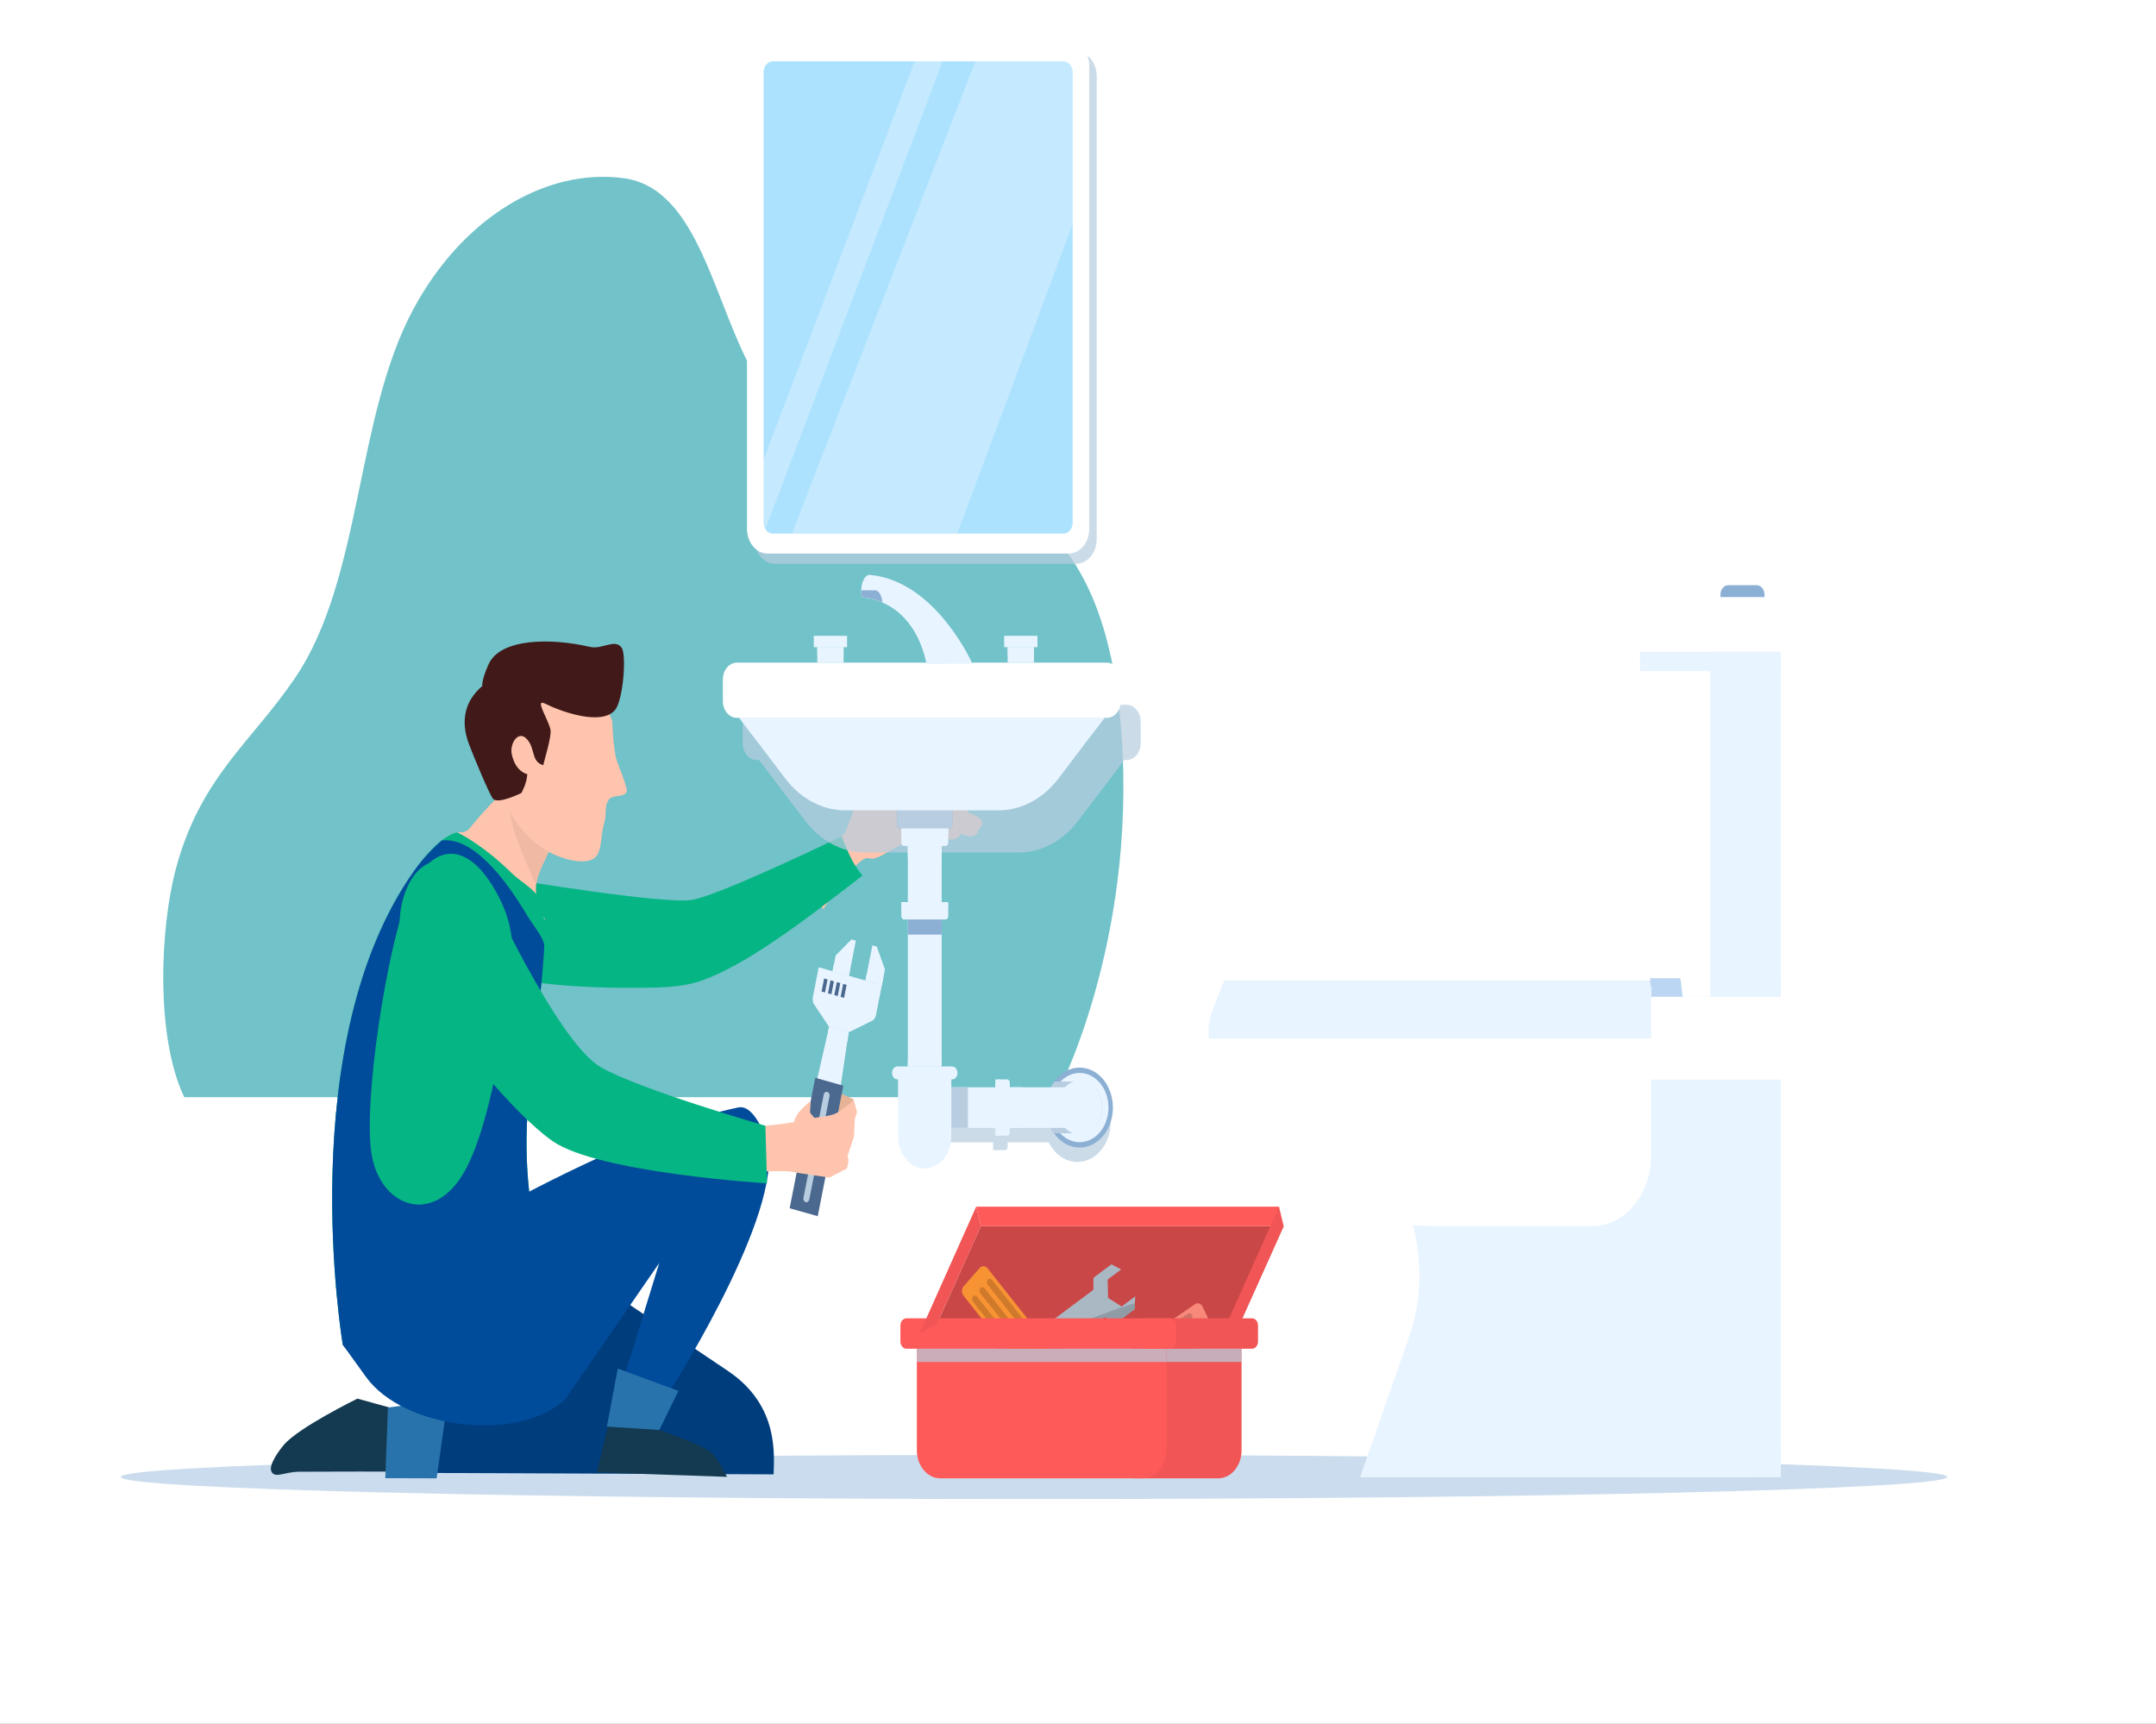 <svg width="334" height="267" viewBox="0 0 334 267" fill="none" xmlns="http://www.w3.org/2000/svg">
<rect x="0" y="0" width="334" height="267" fill="#808080" stroke="none"/>
<g clip-path="url(#clip0_14_1885)">
<path d="M334 0H0V267H334V0Z" fill="white"/>
<path d="M163.51 169.97H28.543C24.092 160.662 24.752 143.772 27.292 134.413C31.114 120.316 38.97 114.97 45.724 105C56.143 89.618 55.001 64.662 64.046 47.87C71.68 33.697 84.557 26.012 96.574 27.597C108.451 29.167 110.523 47.361 117.206 58.628C119.791 62.986 122.863 66.109 126.184 68.37C131.495 71.988 137.442 73.404 143.042 74.155C157.001 76.023 171.394 81.706 173.728 113.579C176.133 146.412 163.51 169.97 163.51 169.97Z" fill="#71C2C9"/>
<path d="M301.649 228.796C301.649 230.686 238.31 232.219 160.177 232.219C82.043 232.219 18.704 230.686 18.704 228.796C18.704 226.905 82.043 225.373 160.177 225.373C238.31 225.373 301.649 226.905 301.649 228.796Z" fill="#CADCED"/>
<path d="M192.075 205.064H145.164L151.948 189.943H198.86L192.075 205.064Z" fill="#C94747"/>
<path d="M172.988 204.879L175.782 202.795L175.855 200.826L173.757 202.391L171.66 201.058L171.591 198.213L173.688 196.649L172.182 195.857L169.389 197.94L169.383 199.808L169.197 199.947L156.894 209.122L155.054 208.273L152.26 210.356L152.187 212.326L154.285 210.762L156.382 212.094L156.451 214.939L154.353 216.503L155.86 217.295L158.653 215.212L158.659 213.344L171.148 204.03L172.988 204.879Z" fill="#AAB8C4"/>
<path d="M157.939 208.759C156.037 209.499 154.136 210.244 152.236 210.993L152.187 212.326L154.285 210.762L156.382 212.094L156.451 214.939L154.353 216.504L155.859 217.296L158.653 215.212L158.659 213.344L171.147 204.03L172.988 204.88L175.781 202.796L175.815 201.874C169.749 203.699 163.882 206.446 157.939 208.759Z" fill="#8F9BA5"/>
<path d="M162.738 210.299L160.276 213.103C159.927 213.501 159.375 213.484 159.044 213.065L149.266 200.722C148.934 200.303 148.948 199.642 149.297 199.244L151.759 196.44C152.108 196.043 152.66 196.06 152.991 196.478L162.77 208.822C163.102 209.24 163.087 209.901 162.738 210.299Z" fill="#F89334"/>
<path d="M159.095 211.417C158.911 211.626 158.621 211.617 158.447 211.397L150.707 201.627C150.533 201.407 150.54 201.059 150.724 200.851C150.907 200.642 151.197 200.651 151.371 200.87L159.111 210.641C159.285 210.86 159.278 211.208 159.095 211.417Z" fill="#CF7A2B"/>
<path d="M160.244 210.107C160.061 210.316 159.771 210.307 159.597 210.087L151.857 200.317C151.683 200.097 151.69 199.749 151.873 199.54C152.057 199.332 152.346 199.341 152.521 199.56L160.261 209.331C160.435 209.551 160.428 209.898 160.244 210.107Z" fill="#CF7A2B"/>
<path d="M161.394 208.798C161.211 209.007 160.921 208.997 160.747 208.778L153.007 199.007C152.833 198.787 152.84 198.44 153.023 198.231C153.207 198.023 153.497 198.032 153.671 198.251L161.411 208.022C161.585 208.241 161.578 208.589 161.394 208.798Z" fill="#CF7A2B"/>
<path d="M174.141 215.435L172.459 211.898C172.221 211.396 172.367 210.758 172.785 210.472L185.119 202.039C185.537 201.753 186.069 201.928 186.308 202.429L187.99 205.966C188.228 206.468 188.083 207.106 187.664 207.392L175.33 215.825C174.912 216.111 174.38 215.936 174.141 215.435Z" fill="#F8897A"/>
<path d="M174.107 210.926C173.982 210.662 174.059 210.327 174.278 210.177L184.042 203.502C184.261 203.352 184.541 203.444 184.666 203.707C184.791 203.97 184.714 204.306 184.495 204.456L174.732 211.131C174.512 211.281 174.233 211.189 174.107 210.926Z" fill="#CF7265"/>
<path d="M174.893 212.577C174.767 212.314 174.844 211.979 175.064 211.829L184.827 205.154C185.046 205.004 185.326 205.095 185.451 205.359C185.576 205.622 185.5 205.957 185.28 206.107L175.517 212.782C175.297 212.932 175.018 212.841 174.893 212.577Z" fill="#CF7265"/>
<path d="M175.678 214.23C175.553 213.966 175.63 213.631 175.849 213.481L185.612 206.806C185.832 206.656 186.111 206.748 186.237 207.011C186.362 207.274 186.285 207.61 186.066 207.76L176.302 214.435C176.083 214.585 175.803 214.493 175.678 214.23Z" fill="#CF7265"/>
<path d="M188.718 229.008H175.597V208.932H192.339V224.667C192.338 227.064 190.718 229.008 188.718 229.008Z" fill="#F15555"/>
<path d="M177.064 229.008H145.657C143.658 229.008 142.037 227.064 142.037 224.667V208.933H180.684V224.667C180.684 227.064 179.063 229.008 177.064 229.008Z" fill="#FF5A5A"/>
<path opacity="0.72" d="M192.339 208.932H180.684V210.98H192.339V208.932Z" fill="#B8CDE0"/>
<path opacity="0.72" d="M180.683 208.932H142.037V210.98H180.683V208.932Z" fill="#B8CDE0"/>
<path d="M193.959 204.22H177.557C177.045 204.22 176.63 204.717 176.63 205.331V207.822C176.63 208.435 177.045 208.933 177.557 208.933H193.959C194.471 208.933 194.886 208.436 194.886 207.822V205.331C194.885 204.717 194.471 204.22 193.959 204.22Z" fill="#F15555"/>
<path d="M181.251 204.22H140.417C139.905 204.22 139.49 204.717 139.49 205.331V207.822C139.49 208.435 139.905 208.933 140.417 208.933H181.251C181.762 208.933 182.177 208.436 182.177 207.822V205.331C182.177 204.717 181.762 204.22 181.251 204.22Z" fill="#FF5A5A"/>
<path d="M198.139 189.943H151.948L151.228 186.925H198.139V189.943Z" fill="#FF5A5A"/>
<path d="M192.075 205.064L189.368 206.576L198.139 186.925L198.86 189.943L192.075 205.064Z" fill="#F15555"/>
<path d="M145.164 205.064L142.457 206.576L151.228 186.925L151.948 189.943L145.164 205.064Z" fill="#F15555"/>
<path d="M267.741 90.654H272.137C272.809 90.654 273.353 91.307 273.353 92.113V94.049H266.524V92.113C266.524 91.307 267.069 90.654 267.741 90.654Z" fill="#8CAFD4"/>
<path d="M254.071 228.812H275.862V167.232H254.071V228.812Z" fill="#E8F4FF"/>
<path d="M218.899 189.771L255.795 167.232L271.444 189.771V228.813H228.133H210.727L218.309 207.025C220.216 201.542 220.426 195.422 218.899 189.771Z" fill="#E8F4FF"/>
<path d="M212.394 224.022L210.727 228.812H275.862V224.022H212.394Z" fill="#E8F4FF"/>
<path d="M250.615 196.441C239.472 196.441 219.882 196.441 219.882 196.441C219.807 194.19 219.486 191.946 218.899 189.771L254.848 167.81C257.085 173.189 258.92 180.367 258.92 185.106C258.92 189.122 256.824 196.441 250.615 196.441Z" fill="#E8F4FF"/>
<path d="M246.503 154.424H275.862V151.541H246.503V154.424Z" fill="#BBD6F2"/>
<path d="M245.49 167.232H275.862V154.424H245.49V167.232Z" fill="white"/>
<path d="M260.676 154.424H275.862V100.938H254.071L260.676 154.424Z" fill="white"/>
<path d="M275.862 100.938H254.071V103.977H275.862V100.938Z" fill="#E8F4FF"/>
<path d="M264.966 154.424H275.862V100.937H264.966V154.424Z" fill="#E8F4FF"/>
<path d="M256.392 92.492H275.862V100.938H254.15C252.825 100.938 251.75 99.649 251.75 98.059C251.75 94.985 253.828 92.492 256.392 92.492Z" fill="white"/>
<path d="M222.122 189.942H246.641C251.697 189.942 255.795 185.028 255.795 178.966V153.424C255.795 151.685 254.62 150.276 253.17 150.276H190.295L187.892 156.327C187.015 158.536 186.991 161.097 187.827 163.33C193.892 179.524 207.317 189.942 222.122 189.942Z" fill="white"/>
<path d="M187.267 160.86C187.121 159.325 187.326 157.753 187.892 156.327L190.295 150.276H253.17C254.62 150.276 255.795 151.685 255.795 153.424V160.86H187.267Z" fill="#E8F4FF"/>
<path d="M188.648 154.424L190.295 150.276H253.17C254.62 150.276 255.795 151.685 255.795 153.424V154.424H188.648Z" fill="#E8F4FF"/>
<path d="M210.466 142.215H243.517C246.916 142.215 250.145 143.996 252.357 147.091L255.795 151.903H188.522C187.745 151.903 187.056 151.3 186.82 150.412C186.526 149.303 187.024 148.114 187.942 147.737L192.752 145.758C198.453 143.412 204.439 142.215 210.466 142.215Z" fill="white"/>
<path opacity="0.72" d="M116.872 83.51V11.815C116.872 9.702 118.3 7.99 120.062 7.99H166.71C168.471 7.99 169.9 9.702 169.9 11.815V83.51C169.9 85.623 168.471 87.335 166.71 87.335H120.061C118.3 87.335 116.872 85.622 116.872 83.51Z" fill="#B8CDE0"/>
<path d="M115.718 81.928V10.233C115.718 8.12 117.146 6.408 118.908 6.408H165.555C167.317 6.408 168.745 8.12 168.745 10.233V81.928C168.745 84.041 167.317 85.753 165.555 85.753H118.908C117.146 85.753 115.718 84.04 115.718 81.928Z" fill="white"/>
<path d="M166.173 11.203V80.957C166.173 81.9 165.535 82.665 164.748 82.665H119.716C118.929 82.665 118.291 81.9 118.291 80.957V11.203C118.291 10.26 118.929 9.495 119.716 9.495H164.748C165.535 9.495 166.173 10.26 166.173 11.203Z" fill="#ADE2FF"/>
<path opacity="0.29" d="M148.276 82.667H122.684L151.111 9.494H166.171V34.713L148.276 82.667Z" fill="white"/>
<path opacity="0.29" d="M146.024 9.495L118.291 82.665V71.246L141.696 9.495H146.024Z" fill="white"/>
<path d="M123.484 135.21C125.519 132.726 130.488 130.176 131.089 128.625C131.93 126.46 132.292 124.628 133.852 123.24C135.412 121.851 136.672 120.352 137.51 119.221C138.348 118.089 139.392 117.428 140.683 117.512C141.972 117.596 140.757 119.768 139.943 120.383C139.128 120.999 138.336 122.803 138.22 123.677C138.105 124.552 141.114 124.749 142.957 124.383C144.8 124.017 146.627 124.562 148.116 124.72C149.605 124.878 150.088 125.974 150.088 125.974C150.088 125.974 151.147 126.105 151.922 126.916C152.697 127.727 151.522 128.471 151.522 128.471C151.522 128.471 151.698 129.061 150.945 129.437C150.193 129.814 148.826 129.177 148.826 129.177C148.826 129.177 148.549 130.254 146.86 130.022C145.172 129.789 142.207 130.265 140.234 130.713C138.26 131.162 135.989 133.491 134.492 132.937C132.995 132.383 127.559 140.821 127.559 140.821L123.484 135.21Z" fill="#FEC4AD"/>
<path d="M107.245 139.399C111.062 138.691 124.215 132.532 130.368 129.566C131.665 132.733 132.186 133.877 133.607 135.629C123.276 143.694 115.303 149.536 108.732 151.891C106.843 152.568 104.459 152.905 101.77 152.974C94.724 153.153 83.699 152.989 75.912 150.777L79.16 136.192C79.16 136.192 103.127 140.162 107.245 139.399Z" fill="#06B584"/>
<path opacity="0.72" d="M166.909 167.618C165.2 167.618 163.69 168.617 162.75 170.15C162.735 170.174 162.72 170.197 162.706 170.221C162.637 170.337 162.573 170.456 162.511 170.577C162.495 170.608 162.478 170.636 162.463 170.667H156.098V169.941C156.098 169.669 155.914 169.448 155.687 169.448H154.584H154.489H153.854V170.209V170.667H145.944V176.953H153.854V177.411V178.172H154.489H154.584H155.687C155.914 178.172 156.098 177.951 156.098 177.679V176.953H158.05H162.462C162.48 176.99 162.502 177.026 162.521 177.063C162.57 177.159 162.62 177.255 162.674 177.347C162.703 177.398 162.735 177.446 162.767 177.497C162.829 177.597 162.891 177.698 162.958 177.794C163.905 179.143 165.323 180.003 166.909 180.003C169.761 180.003 172.073 177.23 172.073 173.81C172.073 170.39 169.761 167.618 166.909 167.618Z" fill="#B8CDE0"/>
<path opacity="0.72" d="M174.542 109.188H117.222C116.028 109.188 115.06 110.349 115.06 111.782V115.146C115.06 116.578 116.028 117.739 117.222 117.739H117.592L119.678 120.488L124.727 127.145C127.109 130.281 130.481 132.069 134.018 132.069H157.747C161.284 132.069 164.655 130.281 167.037 127.145L172.087 120.488L174.172 117.739H174.542C175.736 117.739 176.704 116.578 176.704 115.146V111.782C176.705 110.35 175.736 109.188 174.542 109.188Z" fill="#B8CDE0"/>
<path d="M167.246 177.768C170.098 177.768 172.41 174.995 172.41 171.575C172.41 168.155 170.098 165.383 167.246 165.383C164.394 165.383 162.082 168.155 162.082 171.575C162.082 174.995 164.394 177.768 167.246 177.768Z" fill="#8CAFD4"/>
<path d="M167.246 176.942C169.718 176.942 171.722 174.539 171.722 171.575C171.722 168.611 169.718 166.208 167.246 166.208C164.774 166.208 162.771 168.611 162.771 171.575C162.771 174.539 164.774 176.942 167.246 176.942Z" fill="#E8F4FF"/>
<path d="M167.398 167.543H163.332C162.555 168.627 162.082 170.034 162.082 171.575C162.082 173.093 162.539 174.481 163.295 175.558H167.398C169.244 175.558 170.74 173.764 170.74 171.551C170.74 169.338 169.244 167.543 167.398 167.543Z" fill="#B8CDE0"/>
<path d="M170.632 172.525C171.075 170.283 169.918 168.036 168.049 167.505C166.179 166.974 164.305 168.36 163.862 170.602C163.419 172.844 164.576 175.091 166.445 175.622C168.315 176.153 170.189 174.767 170.632 172.525Z" fill="#E8F4FF"/>
<path d="M169.555 171.575C169.555 173.311 168.382 174.718 166.934 174.718H146.282V168.432H166.934C168.382 168.432 169.555 169.839 169.555 171.575Z" fill="#E8F4FF"/>
<path d="M158.388 168.432H156.018V174.718H158.388V168.432Z" fill="#E8F4FF"/>
<path d="M146.281 168.432V174.719H149.944V168.432H146.281Z" fill="#B8CDE0"/>
<path d="M156.436 167.706V175.445C156.436 175.717 156.252 175.937 156.025 175.937H154.827C154.476 175.937 154.192 175.596 154.192 175.177V167.975C154.192 167.554 154.476 167.214 154.827 167.214H156.025C156.252 167.214 156.436 167.434 156.436 167.706Z" fill="#E8F4FF"/>
<path d="M154.192 167.213V175.937H154.922V167.213H154.192Z" fill="#E8F4FF"/>
<path d="M145.882 130.259H140.64V165.204H145.882V130.259Z" fill="#E8F4FF"/>
<path d="M145.882 141.933H140.64V144.775H145.882V141.933Z" fill="#8CAFD4"/>
<path d="M145.882 164.267H140.64V165.203H145.882V164.267Z" fill="#E8F4FF"/>
<path d="M145.882 130.259H140.64V132.919H145.882V130.259Z" fill="#E8F4FF"/>
<path d="M143.261 181.01C140.992 181.01 139.152 178.804 139.152 176.083V166.182H147.37V176.083C147.37 178.804 145.53 181.01 143.261 181.01Z" fill="#E8F4FF"/>
<path d="M147.37 166.182H139.152V170.353H147.37V166.182Z" fill="#E8F4FF"/>
<path d="M147.12 128.352H139.402C139.175 128.352 138.992 128.132 138.992 127.86V124.597H147.53V127.86C147.53 128.132 147.346 128.352 147.12 128.352Z" fill="#8CAFD4"/>
<path d="M147.12 128.352H139.402C139.175 128.352 138.992 128.132 138.992 127.86V124.597H147.53V127.86C147.53 128.132 147.346 128.352 147.12 128.352Z" fill="#B8CDE0"/>
<path d="M146.488 131.043H140.034C139.807 131.043 139.624 130.822 139.624 130.55V128.353H146.899V130.55C146.899 130.822 146.715 131.043 146.488 131.043Z" fill="#E8F4FF"/>
<path d="M146.899 128.352H139.624V129.228H146.899V128.352Z" fill="#E8F4FF"/>
<path d="M146.488 142.434H140.034C139.807 142.434 139.624 142.214 139.624 141.942V140.505C139.624 140.085 139.908 139.744 140.258 139.744H146.264C146.615 139.744 146.899 140.085 146.899 140.505V141.942C146.899 142.214 146.715 142.434 146.488 142.434Z" fill="#E8F4FF"/>
<path d="M146.899 139.745H139.624V140.62H146.899V139.745Z" fill="#E8F4FF"/>
<path d="M171.1 111.201L169.013 113.952L163.964 120.609C161.582 123.745 158.21 125.534 154.673 125.534H130.944C127.407 125.534 124.036 123.745 121.653 120.609L116.604 113.952L114.517 111.201H171.1Z" fill="#E8F4FF"/>
<path d="M171.1 111.201L169.013 113.952H116.604L114.517 111.201H171.1Z" fill="#E8F4FF"/>
<path d="M171.468 111.203H114.148C112.954 111.203 111.986 110.042 111.986 108.61V105.246C111.986 103.814 112.954 102.653 114.148 102.653H171.468C172.662 102.653 173.631 103.814 173.631 105.246V108.61C173.631 110.042 172.662 111.203 171.468 111.203Z" fill="white"/>
<path d="M147.493 167.214H139.029C138.566 167.214 138.191 166.763 138.191 166.209C138.191 165.654 138.566 165.204 139.029 165.204H147.493C147.955 165.204 148.331 165.654 148.331 166.209C148.331 166.763 147.956 167.214 147.493 167.214Z" fill="#E8F4FF"/>
<path d="M160.177 100.258H156.105V102.655H160.177V100.258Z" fill="#E8F4FF"/>
<path d="M160.177 100.258H156.105V101.457H160.177V100.258Z" fill="#E8F4FF"/>
<path d="M160.721 98.495H155.561V100.257H160.721V98.495Z" fill="#E8F4FF"/>
<path d="M130.684 100.258H126.613V102.655H130.684V100.258Z" fill="#E8F4FF"/>
<path d="M130.684 100.258H126.613V101.457H130.684V100.258Z" fill="#E8F4FF"/>
<path d="M131.229 98.495H126.068V100.257H131.229V98.495Z" fill="#E8F4FF"/>
<path d="M133.438 91.483V91.893C133.438 92.24 133.577 92.523 133.755 92.538C135.247 92.657 141.579 93.7 143.559 102.807H150.637C150.637 102.807 145.741 91.668 136.748 89.394C136.113 89.234 135.449 89.118 134.752 89.052C134.039 88.985 133.438 90.09 133.438 91.483Z" fill="#E8F4FF"/>
<path d="M146.769 102.805H143.559C142.27 96.877 139.135 94.364 136.693 93.302C135.385 92.733 134.275 92.579 133.754 92.538C133.577 92.522 133.438 92.24 133.438 91.892V91.446C133.441 91.056 133.496 90.692 133.583 90.369C137.267 90.312 140.906 92.451 143.875 96.825C145.038 98.538 145.967 100.584 146.769 102.805Z" fill="#E8F4FF"/>
<path d="M136.693 93.302C135.385 92.733 134.275 92.579 133.754 92.538C133.577 92.522 133.438 92.24 133.438 91.892V91.446H135.567C136.133 91.446 136.606 92.246 136.693 93.302Z" fill="#8CAFD4"/>
<path d="M83.947 192.979C83.947 192.979 104.865 207.023 112.831 212.417C120.797 217.811 119.88 225.544 119.846 228.393L63.115 228.16L65.323 217.396C65.323 217.396 85.967 222.284 91.732 223.912C91.732 223.912 73.936 221.477 65.323 217.396C56.71 213.315 53.104 208.318 53.104 208.318L83.947 192.979Z" fill="#003D7D"/>
<path d="M60.854 218.18L55.376 216.66C55.376 216.66 46.297 221.106 44 223.795C43.286 224.631 41.517 226.982 42.064 227.984C42.665 229.084 44.04 227.984 46.447 227.984C48.466 227.984 53.971 227.96 55.685 227.96C57.648 227.96 60.196 227.968 60.196 227.968L60.854 218.18Z" fill="#133A50"/>
<path d="M60.097 218.045L59.687 228.985L67.641 229.008L69.362 216.788L60.097 218.045Z" fill="#2873AC"/>
<path d="M80.112 120.568C80.112 120.568 76.038 124.33 73.538 127.352C72.448 128.669 72.462 128.953 70.851 128.953L84.535 142.547C84.535 142.547 82.387 139.234 83.197 136.275C83.926 133.612 87.112 127.484 89.317 125.534L80.112 120.568Z" fill="#FEC4AD"/>
<path d="M78.991 123.734C78.406 126.841 81.008 132.415 82.358 135.515C82.582 136.032 82.815 136.547 83.056 137.058C83.085 136.796 83.126 136.534 83.197 136.275C83.926 133.612 87.112 127.485 89.318 125.534L80.113 120.568C80.113 120.568 79.706 120.944 79.072 121.552C79.152 122.226 79.138 122.954 78.991 123.734Z" fill="#F0B9A3"/>
<path d="M95.507 117.682C95.73 118.426 97.244 121.945 97.085 122.619C96.864 123.555 94.833 123.082 94.33 123.854C93.516 125.104 94.053 126.092 93.602 127.509C93.055 129.226 93.266 131.678 92.342 132.683C90.802 134.359 86.518 132.911 84.492 131.668C79.692 128.722 76.012 122.402 77.263 114.592C77.711 111.799 79.421 108.806 81.139 106.801C83.157 104.445 86.778 104.217 88.99 104.913C90.317 105.331 91.522 106.625 92.415 107.806C93.224 108.876 94.539 110.323 94.856 111.826C94.856 111.827 95.004 116.007 95.507 117.682Z" fill="#FEC4AD"/>
<path d="M74.722 106.268C74.706 106.26 74.584 105.376 75.684 102.917C77.525 98.8 85.557 98.836 91.365 100.208C93.302 100.665 95.251 98.876 96.295 100.324C97.096 101.435 96.54 108.503 95.271 110.001C93.155 112.498 86.839 110.206 84.446 109.002C82.725 108.136 84.934 111.399 85.274 113.023C85.495 114.079 84.285 117.818 84.163 118.543C82.197 117.938 83.007 115.967 81.591 114.46C80.283 113.067 78.889 115.192 79.3 116.942C79.935 119.653 81.689 119.92 81.689 119.92C81.62 121.364 80.775 122.839 80.775 122.839C80.775 122.839 77.123 124.665 76.364 123.727C75.793 123.021 73.273 116.948 72.631 115.222C71.262 111.536 72.099 108.495 74.722 106.268Z" fill="#411919"/>
<path d="M70.851 128.953C70.851 128.953 68.34 129.056 64.267 134.754C45.139 161.513 53.104 208.318 53.104 208.318C53.104 208.318 70.146 212.473 82.707 189.155C82.707 189.155 81.066 182.332 81.724 172.309C82.465 161.029 85.44 146.108 83.939 140.2C83.342 137.854 81.163 137.101 79.16 135.146C74.56 130.658 70.851 128.953 70.851 128.953Z" fill="#06B584"/>
<path d="M68.43 130.194C69.394 130.184 74.081 129.153 81.59 141.694C82.66 143.48 83.788 144.659 84.324 146.271C84.067 153.483 82.276 163.905 81.724 172.309C81.066 182.332 82.707 189.155 82.707 189.155C70.146 212.473 53.104 208.318 53.104 208.318C53.104 208.318 45.139 161.514 64.267 134.754C65.55 132.959 67.019 131.438 68.43 130.194Z" fill="#004B9A"/>
<path d="M77.017 138.454C72.356 129.824 66.716 130.567 63.355 138.454C59.994 146.342 56.074 171.413 57.642 179.248C59.21 187.083 67.24 189.903 71.981 181.441C76.721 172.98 79.073 152.829 79.335 148.331C79.596 143.834 78.18 140.607 77.017 138.454Z" fill="#06B584"/>
<path d="M53.104 208.318L56.711 213.315C62.608 221.484 80.5 223.487 87.556 216.768L102.127 195.656L96.357 214.405L103.05 216.66C103.05 216.66 120.344 189.927 119.058 178.306C118.826 176.214 116.861 171.058 114.399 171.551C100.036 174.425 77.638 186.914 77.638 186.914L53.104 208.318Z" fill="#004B9A"/>
<path d="M94.203 220.81L92.457 228.083L112.626 228.778C112.626 228.778 111.188 225.795 110.062 224.919C108.5 223.704 102.137 221.517 102.137 221.517L94.203 220.81Z" fill="#133A50"/>
<path d="M94.018 220.996L102.137 221.516L105.103 215.459L95.7 212.005L94.018 220.996Z" fill="#2873AC"/>
<path d="M122.464 174.72L126.5 170.462L129.501 169.026L132.26 170.313L130.945 172.69L122.464 174.72Z" fill="#E6B397"/>
<path d="M131.514 151.167L128.974 150.45L129.452 148.016L131.908 145.522L132.585 145.714L131.514 151.167Z" fill="#E8F4FF"/>
<path d="M134.077 151.89L136.618 152.607L137.095 150.172L135.824 146.628L135.147 146.437L134.077 151.89Z" fill="#E8F4FF"/>
<path d="M126.83 149.845L125.937 154.393C125.868 154.747 125.898 155.12 126.024 155.451L128.375 158.986L131.553 159.883L135.254 158.055C135.49 157.826 135.656 157.509 135.725 157.155L136.617 152.607L126.83 149.845Z" fill="#E8F4FF"/>
<path d="M128.205 151.727L127.671 151.577L127.276 153.59L127.81 153.741L128.205 151.727Z" fill="#4B698F"/>
<path d="M129.19 152.01L128.656 151.859L128.261 153.872L128.795 154.023L129.19 152.01Z" fill="#4B698F"/>
<path d="M130.173 152.287L129.639 152.136L129.244 154.149L129.778 154.3L130.173 152.287Z" fill="#4B698F"/>
<path d="M131.153 152.567L130.619 152.416L130.224 154.429L130.758 154.58L131.153 152.567Z" fill="#4B698F"/>
<path d="M129.206 149.303L128.979 150.46L131.519 151.177L131.746 150.02L129.206 149.303Z" fill="#E8F4FF"/>
<path d="M134.301 150.738L134.074 151.894L136.614 152.611L136.841 151.454L134.301 150.738Z" fill="#E8F4FF"/>
<path d="M129.982 169.924L131.48 159.862L128.457 159.009L126.163 169.05C127.433 169.362 128.706 169.649 129.982 169.924Z" fill="#E8F4FF"/>
<path d="M131.25 161.405L131.48 159.862L128.457 159.009L128.256 159.888C129.254 160.397 130.251 160.906 131.25 161.405Z" fill="#E8F4FF"/>
<path d="M130.648 168.188L126.295 166.96L122.329 187.173L126.683 188.402L130.648 168.188Z" fill="#4B698F"/>
<path d="M124.813 186.231C124.564 186.161 124.409 185.862 124.468 185.563L127.608 169.559C127.667 169.26 127.916 169.075 128.165 169.146C128.414 169.216 128.569 169.515 128.51 169.814L125.37 185.818C125.311 186.117 125.062 186.301 124.813 186.231Z" fill="#B8CDE0"/>
<path d="M118.573 174.394C118.573 174.394 122.802 174.004 124.125 173.549C125.448 173.094 128.495 173.094 129.713 172.364C131.501 171.293 132.26 170.312 132.26 170.312L132.757 172.303L132.439 173.27L132.284 176.078L131.307 179.078C131.62 179.904 131.19 181.017 131.19 181.017L128.506 182.413C128.506 182.413 123.802 181.762 122.658 181.521C121.514 181.281 117.286 181.525 117.286 181.525L118.573 174.394Z" fill="#FEC4AD"/>
<path d="M74.716 135.965C74.716 135.965 86.135 161.295 93.065 165.318C98.978 168.75 118.573 174.394 118.573 174.394L118.824 183.314C118.824 183.314 92.683 181.72 85.594 176.766C78.664 171.922 64.172 154.425 62.066 144.531C61.169 140.312 64.287 127.857 74.716 135.965Z" fill="#06B584"/>
<path d="M123.209 174.629C122.226 173.014 125.591 170.558 125.591 170.558L125.487 172.326C126.011 173.203 127.392 174.246 127.392 174.246L123.209 174.629Z" fill="#FEC4AD"/>
</g>
<defs>
<clipPath id="clip0_14_1885">
<rect width="334" height="267" fill="white"/>
</clipPath>
</defs>
</svg>
